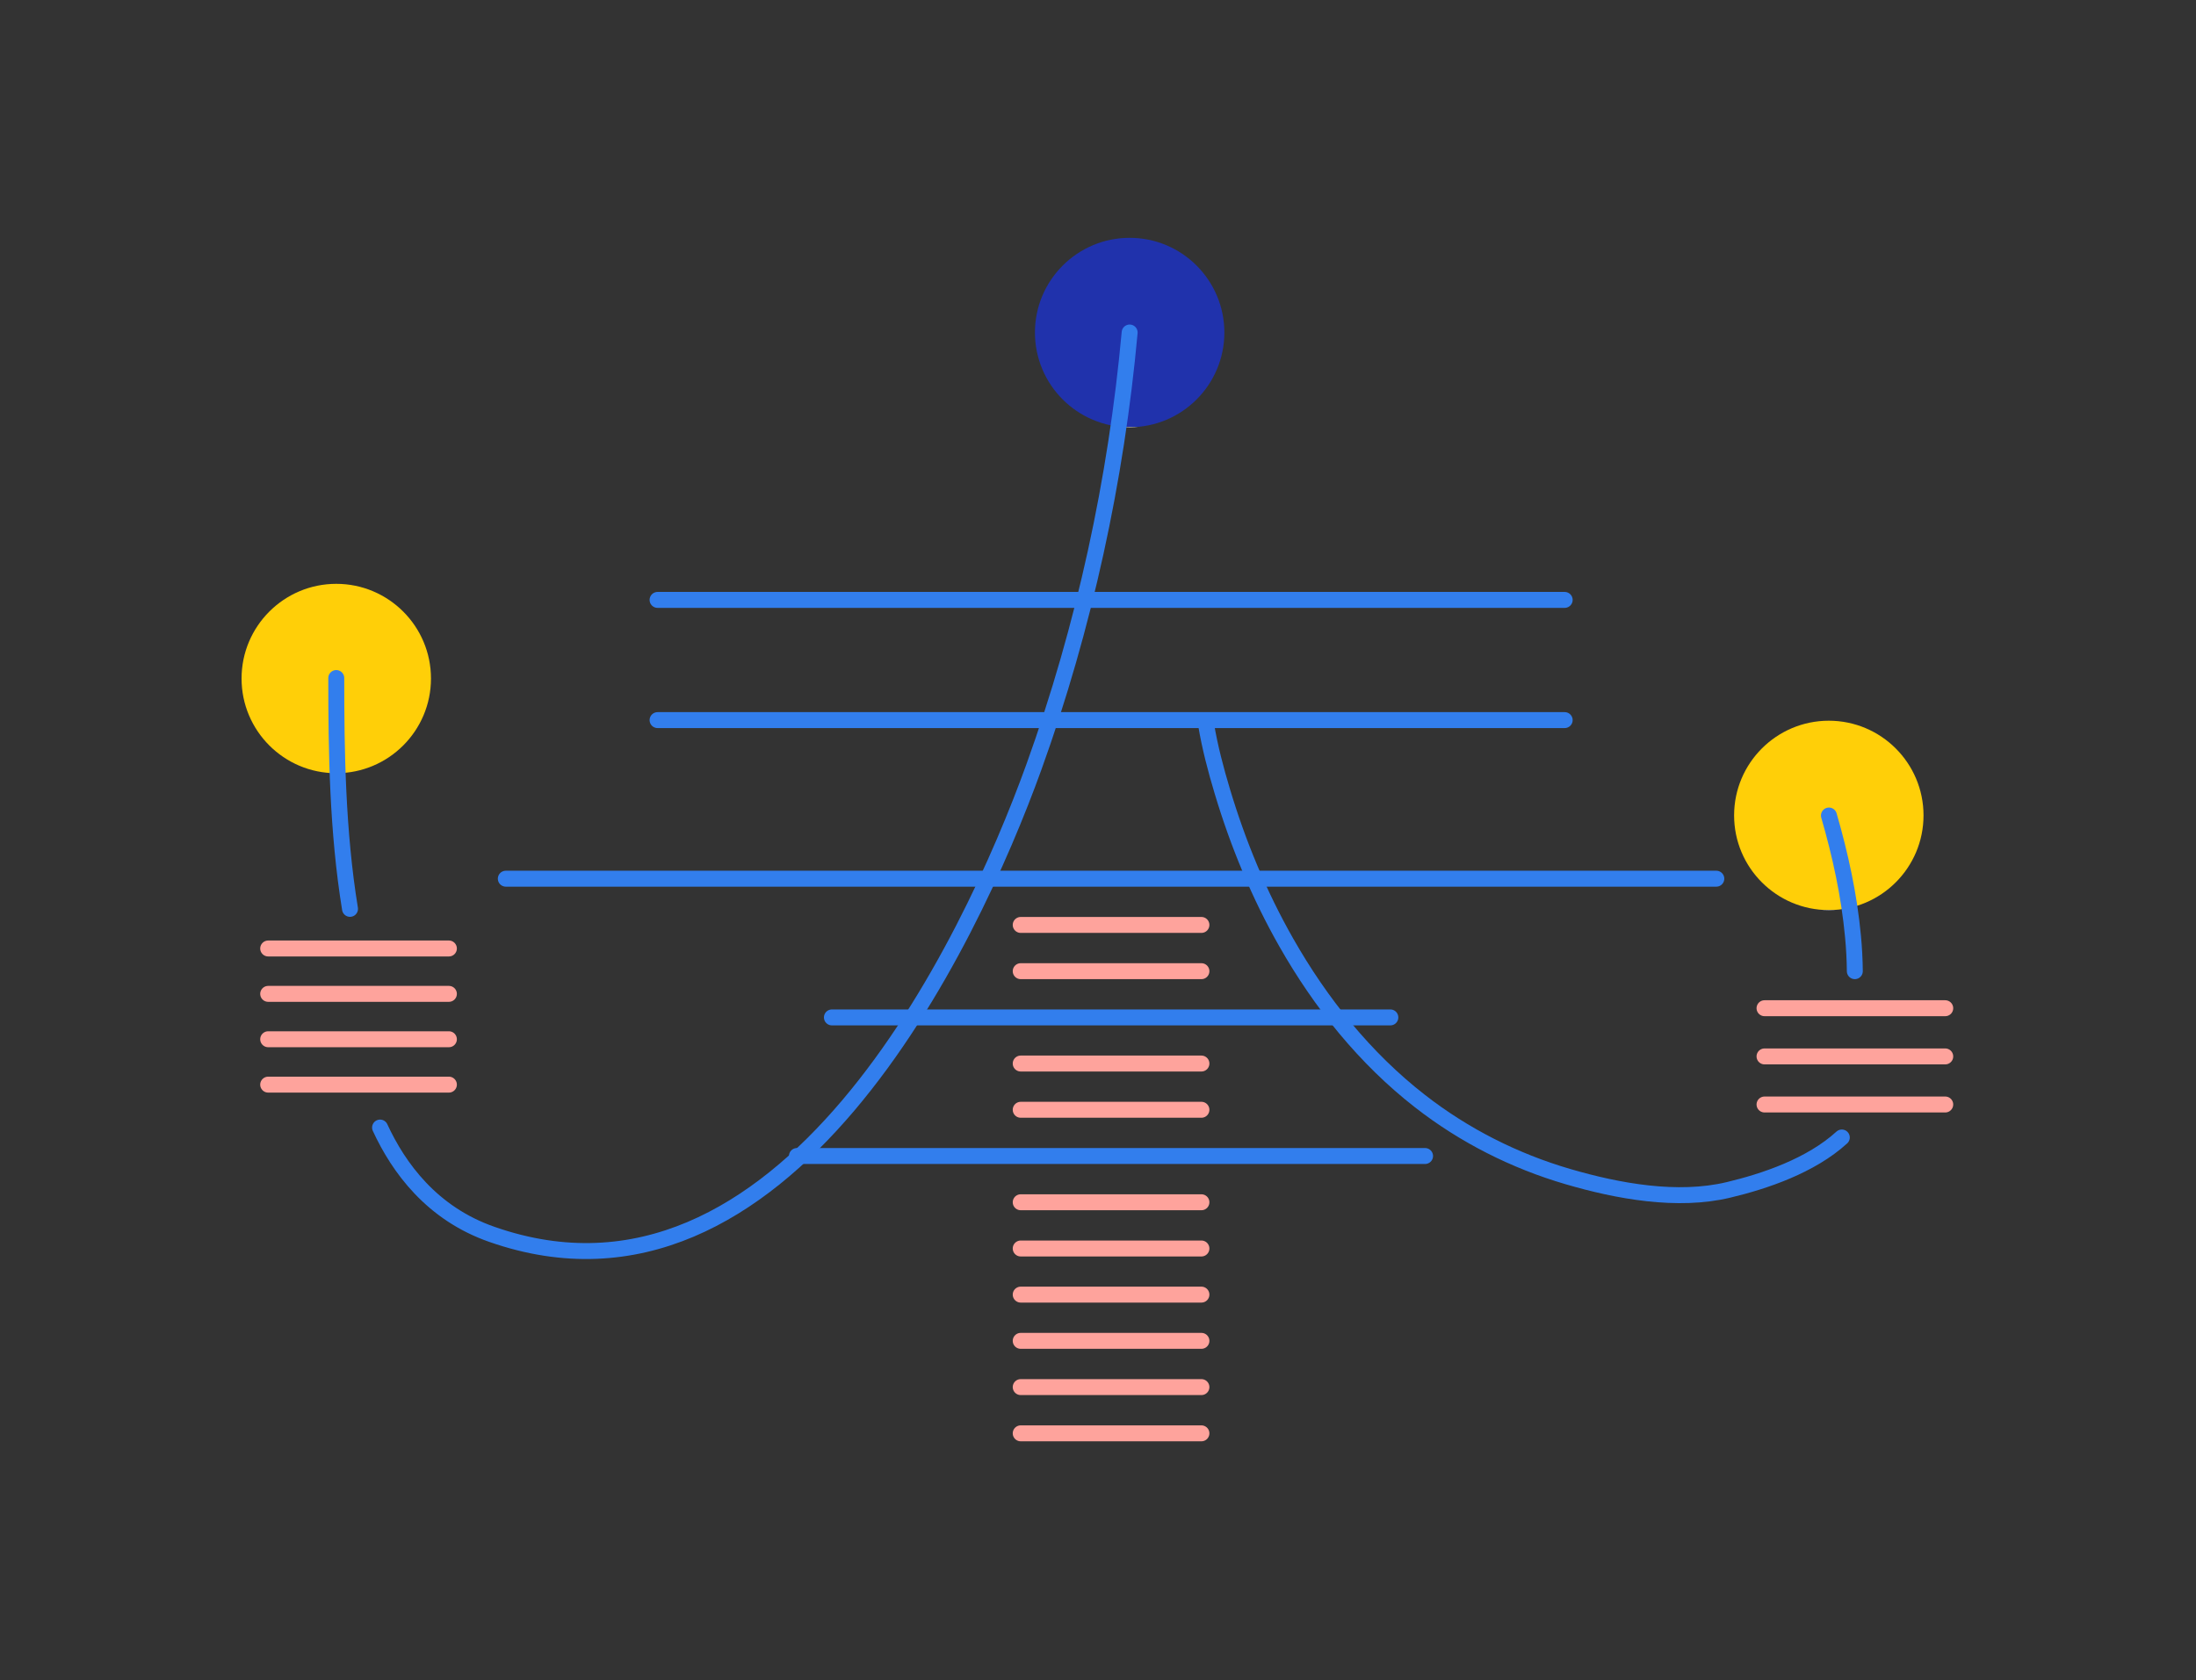 <?xml version="1.0" encoding="UTF-8"?>
<svg id="bot12" xmlns="http://www.w3.org/2000/svg" viewBox="0 0 179 137">
  <rect x="0" y="0" width="179" height="137" fill="#333333" stroke="none"/>
  <defs>
    <style>
      .stroke-width {
        stroke-width: 1.3px;
      }

      .stroke-color-1 {
        stroke: #ffcf08;
      }

      .stroke-color-2 {
        stroke: #fea39c;
      }

      .stroke-color-3 {
        stroke:#327eed;
      }

      .stroke-color-4 {
        stroke: #2032ac;
      }      
    </style>  
    <linearGradient id="color-1" gradientTransform="rotate(90)">
      <stop offset="0%" stop-color="#ffcf08" />
      <stop offset="100%" stop-color="#ffcf08" />
      <stop offset="100%" stop-color="white" />
    </linearGradient>
    <linearGradient id="color-2" gradientTransform="rotate(90)">
      <stop offset="0%" stop-color="#fea39c" />
      <stop offset="100%" stop-color="#fea39c" />
      <stop offset="100%" stop-color="white" />
    </linearGradient>
    <linearGradient id="color-3" gradientTransform="rotate(90)">
      <stop offset="0%" stop-color="#327eed" />
      <stop offset="100%" stop-color="#327eed" />
      <stop offset="100%" stop-color="white" />
    </linearGradient>   
    <linearGradient id="color-4" gradientTransform="rotate(90)">
      <stop offset="0%" stop-color="#2032ac" />
      <stop offset="100%" stop-color="#2032ac" />
      <stop offset="100%" stop-color="white" />
    </linearGradient>     
  </defs>
  <path stroke-linejoin="round" stroke-linecap="round" class="stroke-width stroke-color-2" d="m83.2,98.02h14.73" fill="none"/>
  <path stroke-linejoin="round" stroke-linecap="round" class="stroke-width stroke-color-2" d="m83.2,101.79h14.73" fill="none"/>
  <path stroke-linejoin="round" stroke-linecap="round" class="stroke-width stroke-color-2" d="m83.2,86.71h14.73" fill="none"/>
  <path stroke-linejoin="round" stroke-linecap="round" class="stroke-width stroke-color-2" d="m83.2,90.48h14.73" fill="none"/>
  <path stroke-linejoin="round" stroke-linecap="round" class="stroke-width stroke-color-2" d="m83.2,75.41h14.73" fill="none"/>
  <path stroke-linejoin="round" stroke-linecap="round" class="stroke-width stroke-color-2" d="m83.2,79.18h14.73" fill="none"/>
  <path stroke-linejoin="round" stroke-linecap="round" class="stroke-width stroke-color-2" d="m83.2,105.55h14.73" fill="none"/>
  <path stroke-linejoin="round" stroke-linecap="round" class="stroke-width stroke-color-2" d="m83.2,109.32h14.73" fill="none"/>
  <path stroke-linejoin="round" stroke-linecap="round" class="stroke-width stroke-color-2" d="m83.2,113.09h14.73" fill="none"/>
  <path stroke-linejoin="round" stroke-linecap="round" class="stroke-width stroke-color-2" d="m83.2,116.86h14.73" fill="none"/>
  <path stroke-linejoin="round" stroke-linecap="round" class="stroke-width stroke-color-2" d="m21.86,81.03h14.73" fill="none"/>
  <path stroke-linejoin="round" stroke-linecap="round" class="stroke-width stroke-color-2" d="m21.86,77.33h14.73" fill="none"/>
  <path stroke-linejoin="round" stroke-linecap="round" class="stroke-width stroke-color-2" d="m21.86,84.73h14.73" fill="none"/>
  <path stroke-linejoin="round" stroke-linecap="round" class="stroke-width stroke-color-2" d="m21.86,88.43h14.73" fill="none"/>
  <path stroke-linejoin="round" stroke-linecap="round" class="stroke-width stroke-color-2" d="m143.83,82.2h14.73" fill="none"/>
  <path stroke-linejoin="round" stroke-linecap="round" class="stroke-width stroke-color-2" d="m143.83,86.13h14.73" fill="none"/>
  <path stroke-linejoin="round" stroke-linecap="round" class="stroke-width stroke-color-2" d="m143.83,90.05h14.73" fill="none"/>
  <path class="color-4" d="m92.08,34.83c4.26,0,7.72-3.46,7.72-7.72s-3.46-7.72-7.72-7.72-7.72,3.46-7.72,7.72,3.46,7.72,7.72,7.72Z" fill="url(#color-4)"/>
  <path class="color-1" d="m27.41,63.04c4.26,0,7.72-3.46,7.72-7.72s-3.46-7.72-7.72-7.72-7.72,3.46-7.72,7.72,3.46,7.72,7.72,7.72Z" fill="url(#color-1)"/>
  <path class="color-1" d="m149.07,74.2c4.26,0,7.72-3.46,7.72-7.72s-3.46-7.72-7.72-7.72-7.72,3.46-7.72,7.72,3.46,7.72,7.72,7.72Z" fill="url(#color-1)"/>
  <path stroke-linejoin="round" stroke-linecap="round" class="stroke-width stroke-color-3" d="m53.6,48.91h73.94" fill="none"/>
  <path stroke-linejoin="round" stroke-linecap="round" class="stroke-width stroke-color-3" d="m53.6,58.71h73.94" fill="none"/>
  <path stroke-linejoin="round" stroke-linecap="round" class="stroke-width stroke-color-3" d="m67.81,82.95h45.52" fill="none"/>
  <path stroke-linejoin="round" stroke-linecap="round" class="stroke-width stroke-color-3" d="m64.96,94.25h51.2" fill="none"/>
  <path stroke-linejoin="round" stroke-linecap="round" class="stroke-width stroke-color-3" d="m41.23,71.64h98.67" fill="none"/>
  <path stroke-linejoin="round" stroke-linecap="round" class="stroke-width stroke-color-3" d="m30.98,91.93c1.51,3.27,4.21,7,9.12,8.71,23.76,8.31,38.95-23.62,44.18-38.12,4.1-11.37,6.71-23.43,7.8-35.41" fill="none"/>
  <path stroke-linejoin="round" stroke-linecap="round" class="stroke-width stroke-color-3" d="m27.41,55.28c0,5.96.09,12.51,1.12,18.82"/>
  <path stroke-linejoin="round" stroke-linecap="round" class="stroke-width stroke-color-3" d="m151.19,79.18c-.01-.95-.06-1.91-.15-2.84-.31-3.34-1.03-6.64-1.96-9.85" fill="none"/>
  <path stroke-linejoin="round" stroke-linecap="round" class="stroke-width stroke-color-3" d="m98.31,59.07c.31,1.85.79,3.68,1.33,5.47,1.28,4.27,3,8.42,5.2,12.29,2.81,4.95,6.43,9.46,10.9,12.94,3.6,2.81,7.72,4.89,12.07,6.16,4.06,1.19,8.92,2.08,13.09,1.08,2.93-.7,6.7-1.96,9.23-4.27" fill="none"/>
</svg>